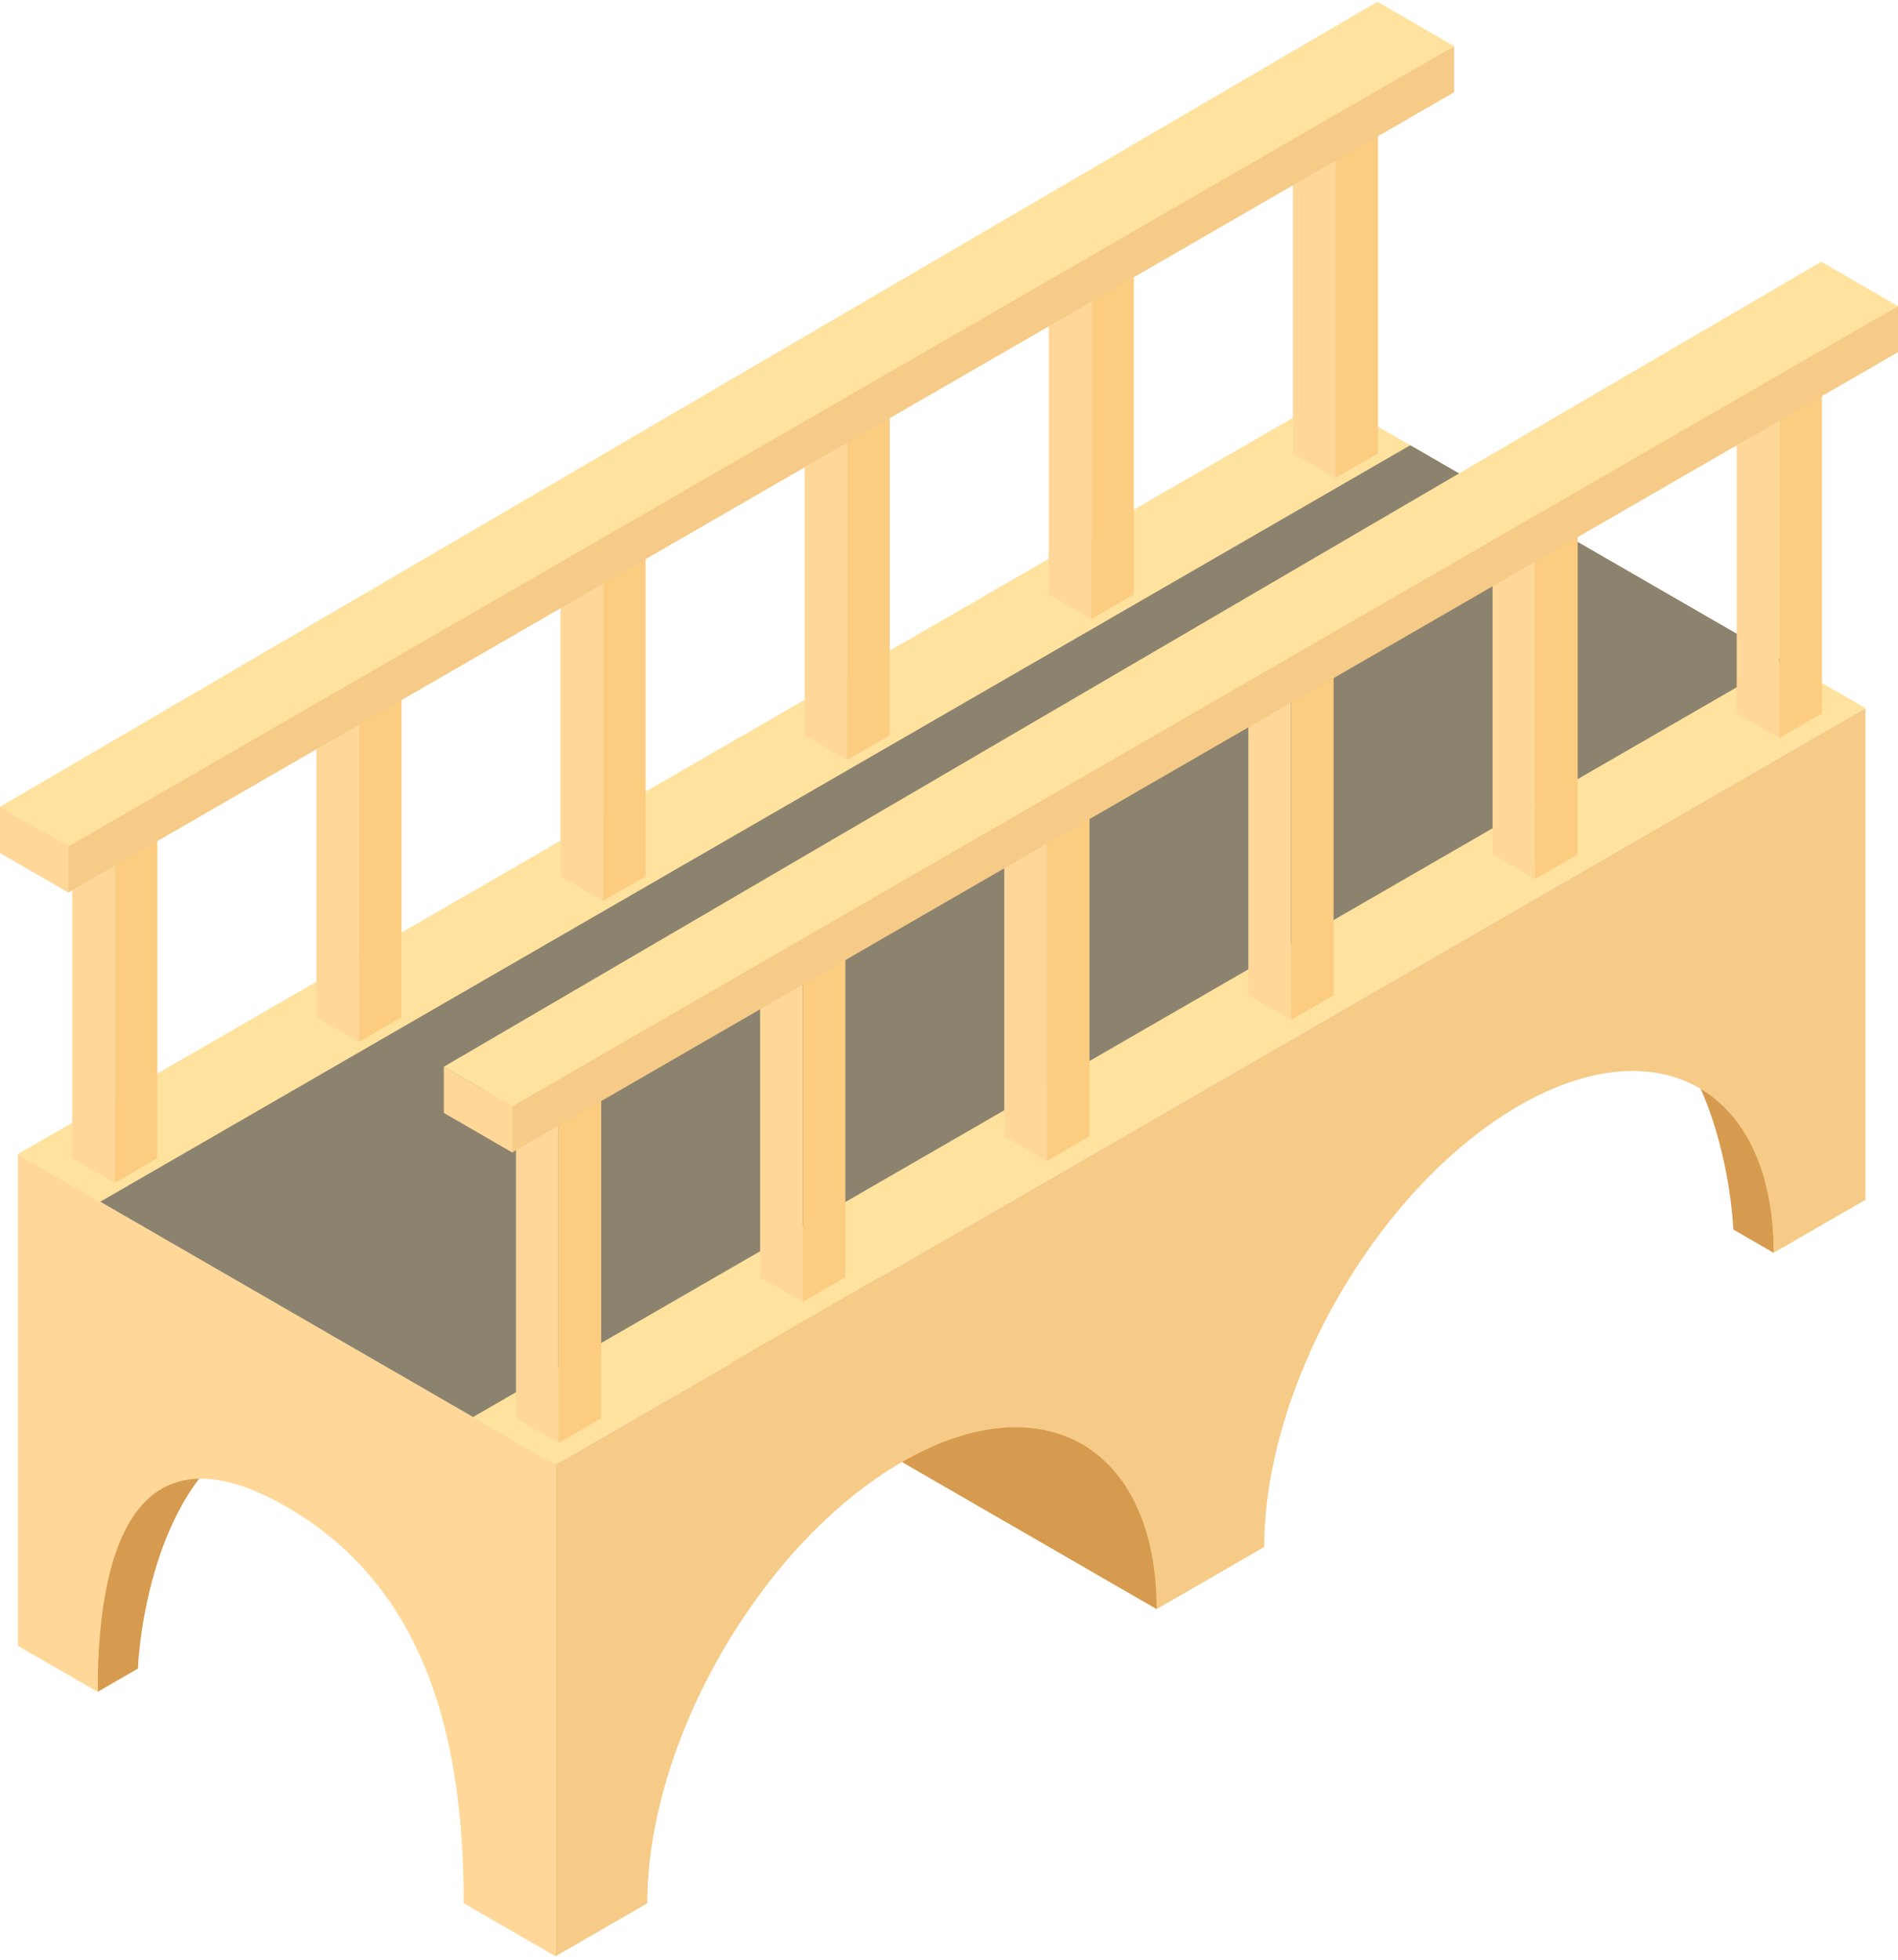 <svg width="434" height="448" viewBox="0 0 434 448" fill="none" xmlns="http://www.w3.org/2000/svg">
<path d="M22.312 386.772L31.533 381.447C31.533 381.447 32.941 341.731 56.634 328.052C80.326 314.373 22.312 308.043 22.312 308.043V386.772Z" fill="#D69B4F"/>
<path d="M405.57 286.406L396.349 281.081C396.349 281.081 394.941 241.368 371.248 227.686C347.556 214.007 405.57 207.677 405.57 207.677V286.406Z" fill="#D69B4F"/>
<path d="M141.562 296.884L264.496 367.859C264.496 367.859 285.884 341.455 254.71 310.278C223.53 279.101 141.562 296.884 141.562 296.884Z" fill="#D69B4F"/>
<path d="M127.028 334.817V447.213L106.025 435.094C106.025 397.959 97.71 363.059 65.561 344.491C33.396 325.924 22.328 349.635 22.328 386.77L4.094 376.244V263.836L127.028 334.817Z" fill="#FFD899"/>
<path d="M426.552 161.874V274.279L405.552 286.404C405.552 249.269 379.479 234.215 347.32 252.783C315.162 271.35 289.088 316.509 289.088 353.641L264.472 367.853C264.472 330.718 238.398 315.664 206.24 334.232C174.081 352.799 148.008 397.958 148.008 435.094L127.008 447.219V334.813L426.552 161.874Z" fill="#F5CB87"/>
<path d="M4.07 263.837L127.001 334.814L426.549 161.875L303.615 90.906L4.07 263.837Z" fill="#FFE29E"/>
<path d="M22.93 274.716L322.474 101.783L407.722 150.995L108.174 323.934L22.93 274.716Z" fill="#8C836F"/>
<path d="M117.984 244.832L127.723 250.466V329.846L117.984 324.212V244.832Z" fill="#FFD899"/>
<path d="M137.473 244.832L127.734 250.466V329.846L137.473 324.212V244.832Z" fill="#FCCC81"/>
<path d="M173.812 212.601L183.551 218.234V297.615L173.812 291.981V212.601Z" fill="#FFD899"/>
<path d="M193.301 212.601L183.562 218.234V297.615L193.301 291.981V212.601Z" fill="#FCCC81"/>
<path d="M229.641 180.374L239.382 186.008V265.385L229.641 259.754V180.374Z" fill="#FFD899"/>
<path d="M249.129 180.374L239.391 186.008V265.385L249.129 259.754V180.374Z" fill="#FCCC81"/>
<path d="M285.453 148.146L295.191 153.78V233.158L285.453 227.524V148.146Z" fill="#FFD899"/>
<path d="M304.941 148.146L295.203 153.78V233.158L304.941 227.524V148.146Z" fill="#FCCC81"/>
<path d="M341.281 115.917L351.019 121.551V200.928L341.281 195.294V115.917Z" fill="#FFD899"/>
<path d="M360.769 115.917L351.031 121.551V200.928L360.769 195.294V115.917Z" fill="#FCCC81"/>
<path d="M397.109 83.686L406.848 89.319V168.7L397.109 163.066V83.686Z" fill="#FFD899"/>
<path d="M416.601 83.686L406.859 89.319V168.7L416.601 163.066V83.686Z" fill="#FCCC81"/>
<path d="M433.998 80.51L117.149 263.445L101.492 254.388L433.998 69.981V80.51Z" fill="#F5CB87"/>
<path d="M433.998 69.983L117.149 252.915L101.492 243.858L416.448 59.836L433.998 69.983Z" fill="#FFE29E"/>
<path d="M101.492 243.857L117.149 252.914V263.446L101.492 254.389V243.857Z" fill="#FFD899"/>
<path d="M16.523 185.405L26.265 191.039V270.42L16.523 264.786V185.405Z" fill="#FFD899"/>
<path d="M35.98 185.405L26.242 191.039V270.42L35.98 264.786V185.405Z" fill="#FCCC81"/>
<path d="M72.336 153.175L82.074 158.809V238.186L72.336 232.552V153.175Z" fill="#FFD899"/>
<path d="M91.808 153.175L82.07 158.809V238.186L91.808 232.552V153.175Z" fill="#FCCC81"/>
<path d="M128.164 120.947L137.902 126.581V205.959L128.164 200.325V120.947Z" fill="#FFD899"/>
<path d="M147.624 120.947L137.883 126.581V205.959L147.624 200.325V120.947Z" fill="#FCCC81"/>
<path d="M183.984 88.718L193.726 94.352V173.732L183.984 168.098V88.718Z" fill="#FFD899"/>
<path d="M203.449 88.718L193.711 94.352V173.732L203.449 168.098V88.718Z" fill="#FCCC81"/>
<path d="M239.805 56.488L249.543 62.122V141.503L239.805 135.869V56.488Z" fill="#FFD899"/>
<path d="M259.277 56.488L249.539 62.122V141.503L259.277 135.869V56.488Z" fill="#FCCC81"/>
<path d="M295.633 24.261L305.371 29.895V109.275L295.633 103.641V24.261Z" fill="#FFD899"/>
<path d="M315.098 24.261L305.359 29.895V109.275L315.098 103.641V24.261Z" fill="#FCCC81"/>
<path d="M332.506 21.085L15.654 204.02L0 194.964L332.506 10.554V21.085Z" fill="#F5CB87"/>
<path d="M332.506 10.554L15.654 193.489L0 184.432L314.953 0.41L332.506 10.554Z" fill="#FFE29E"/>
<path d="M0 184.433L15.654 193.489V204.021L0 194.964V184.433Z" fill="#FFD899"/>
</svg>
